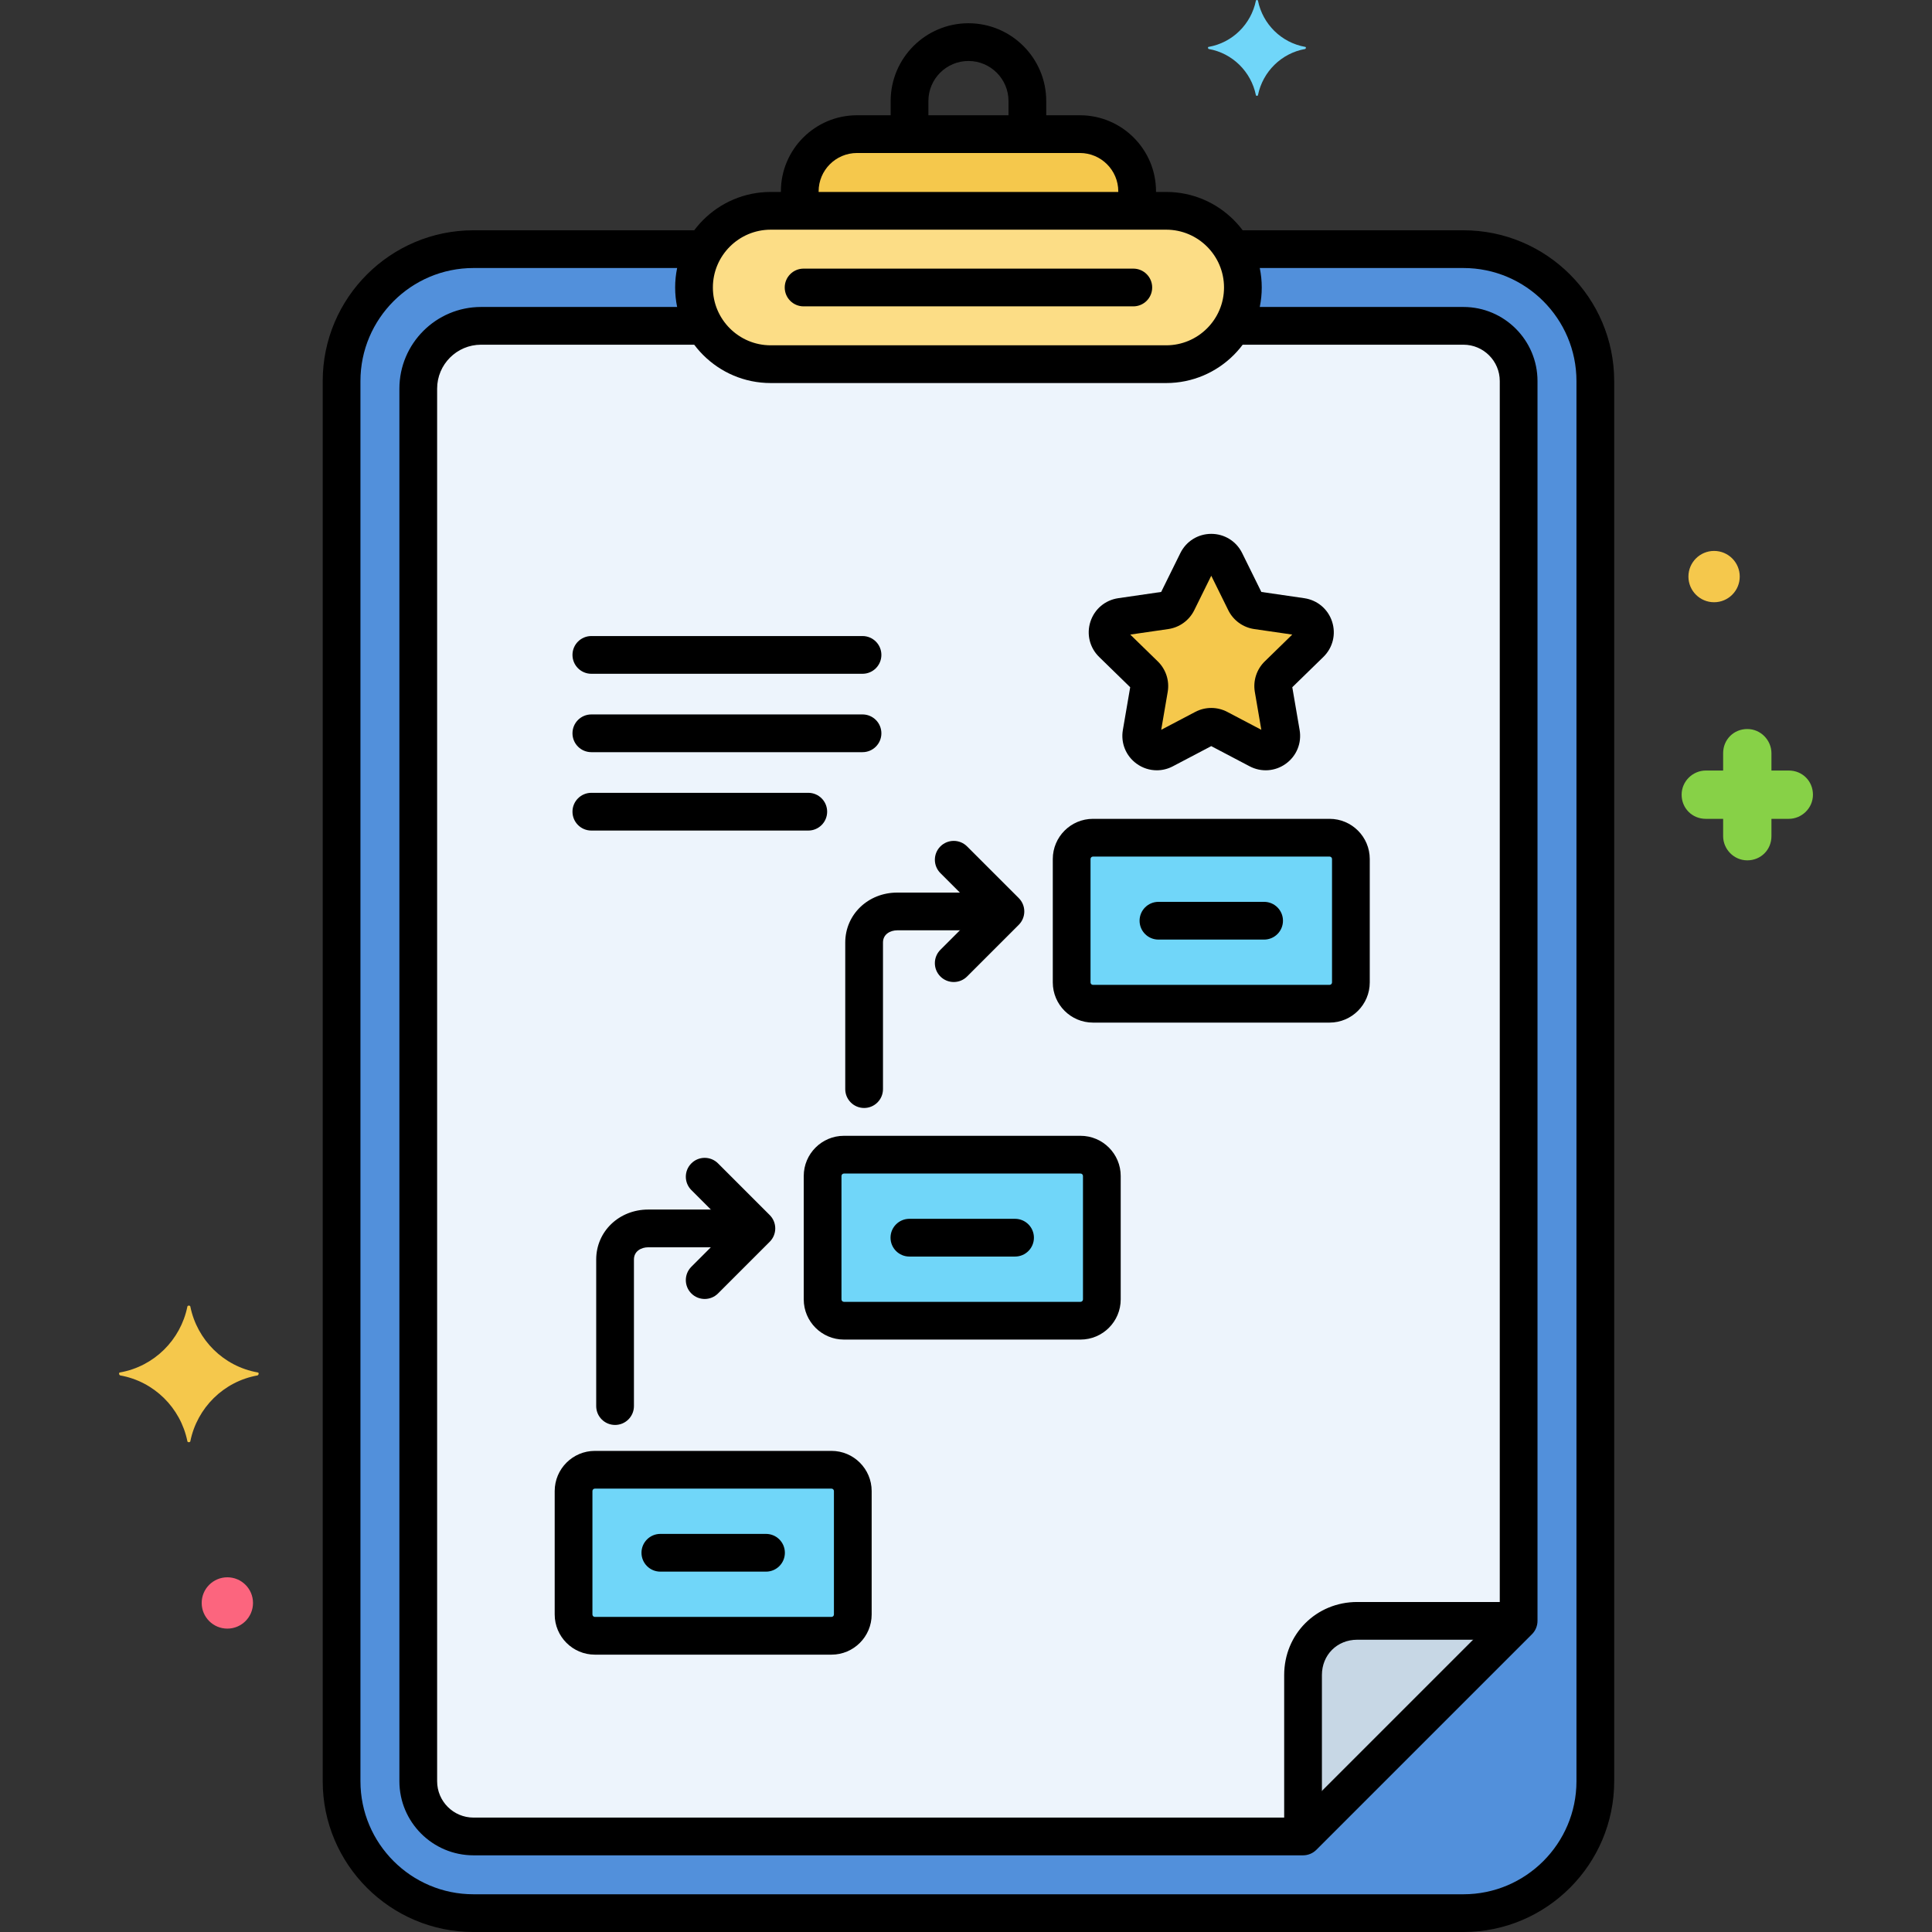 <?xml version="1.0" encoding="utf-8"?>
<!-- Generator: Adobe Illustrator 24.0.0, SVG Export Plug-In . SVG Version: 6.00 Build 0)  -->
<svg version="1.1" xmlns="http://www.w3.org/2000/svg" xmlns:xlink="http://www.w3.org/1999/xlink" x="0px" y="0px"
	 viewBox="0 0 256 256" enable-background="new 0 0 256 256" xml:space="preserve">
<rect x="0" y="0" width="256" height="256" fill="#333333" stroke="none"/>
<g id="Layer_1">
</g>
<g id="Layer_2">
</g>
<g id="Layer_3">
</g>
<g id="Layer_4">
</g>
<g id="Layer_5">
</g>
<g id="Layer_6">
</g>
<g id="Layer_7">
</g>
<g id="Layer_8">
</g>
<g id="Layer_9">
</g>
<g id="Layer_10">
</g>
<g id="Layer_11">
</g>
<g id="Layer_12">
</g>
<g id="Layer_13">
</g>
<g id="Layer_14">
</g>
<g id="Layer_15">
</g>
<g id="Layer_16">
</g>
<g id="Layer_17">
</g>
<g id="Layer_18">
</g>
<g id="Layer_19">
</g>
<g id="Layer_20">
</g>
<g id="Layer_21">
</g>
<g id="Layer_22">
</g>
<g id="Layer_23">
</g>
<g id="Layer_24">
</g>
<g id="Layer_25">
</g>
<g id="Layer_26">
</g>
<g id="Layer_27">
</g>
<g id="Layer_28">
</g>
<g id="Layer_29">
</g>
<g id="Layer_30">
</g>
<g id="Layer_31">
</g>
<g id="Layer_32">
</g>
<g id="Layer_33">
</g>
<g id="Layer_34">
</g>
<g id="Layer_35">
</g>
<g id="Layer_36">
</g>
<g id="Layer_37">
</g>
<g id="Layer_38">
</g>
<g id="Layer_39">
</g>
<g id="Layer_40">
</g>
<g id="Layer_41">
</g>
<g id="Layer_42">
</g>
<g id="Layer_43">
</g>
<g id="Layer_44">
</g>
<g id="Layer_45">
</g>
<g id="Layer_46">
</g>
<g id="Layer_47">
</g>
<g id="Layer_48">
	<g>
		<g>
			<g>
				<path fill="#5290DB" d="M193.911,33.014h-30.603c0.873,1.498,1.382,3.231,1.382,5.08c0,5.588-4.572,10.161-10.161,10.161
					h-52.408c-5.588,0-10.161-4.572-10.161-10.161c0-1.849,0.509-3.582,1.382-5.08H62.739c-9.637,0-17.478,7.84-17.478,17.477
					v185.531c0,9.637,7.841,17.478,17.478,17.478h131.172c9.637,0,17.477-7.84,17.477-17.478V50.491
					C211.388,40.854,203.547,33.014,193.911,33.014z"/>
			</g>
		</g>
		<g>
			<g>
				<path d="M193.911,30.514h-30.183c-1.381,0-2.5,1.119-2.5,2.5s1.119,2.5,2.5,2.5h30.183c8.259,0,14.978,6.719,14.978,14.978
					v185.531c0,8.259-6.719,14.978-14.978,14.978H62.739c-8.259,0-14.978-6.719-14.978-14.978V50.492
					c0-8.259,6.719-14.978,14.978-14.978h30.256c1.381,0,2.5-1.119,2.5-2.5s-1.119-2.5-2.5-2.5H62.739
					c-11.016,0-19.978,8.962-19.978,19.978v185.531c0,11.016,8.962,19.978,19.978,19.978h131.172
					c11.016,0,19.978-8.962,19.978-19.978V50.492C213.889,39.476,204.927,30.514,193.911,30.514z"/>
			</g>
		</g>
		<g>
			<g>
				<path fill="#EDF4FC" d="M193.911,43.175h-30.603c-1.764,3.028-5.04,5.08-8.779,5.08h-52.408c-3.739,0-7.015-2.052-8.779-5.08
					H63.744c-4.596,0-8.322,3.726-8.322,8.322v184.526c0,4.041,3.276,7.317,7.317,7.317h109.921l28.567-28.567V50.491
					C201.228,46.451,197.952,43.175,193.911,43.175z"/>
			</g>
		</g>
		<g>
			<g>
				<path fill="#C7D7E5" d="M179.841,214.772c-4.034,0-7.18,3.146-7.18,7.18v21.387l28.567-28.567H179.841z"/>
			</g>
		</g>
		<g>
			<g>
				<path d="M193.911,40.675h-30.235c-1.381,0-2.5,1.119-2.5,2.5s1.119,2.5,2.5,2.5h30.235c2.656,0,4.816,2.161,4.816,4.817v163.245
					l-27.103,27.103H62.739c-2.656,0-4.817-2.161-4.817-4.817V51.497c0-3.21,2.612-5.822,5.822-5.822h29.251
					c1.381,0,2.5-1.119,2.5-2.5s-1.119-2.5-2.5-2.5H63.744c-5.967,0-10.822,4.854-10.822,10.822v184.526
					c0,5.413,4.404,9.817,9.817,9.817H172.66c0.663,0,1.299-0.263,1.768-0.732l28.567-28.567c0.469-0.469,0.732-1.104,0.732-1.768
					V50.492C203.728,45.079,199.324,40.675,193.911,40.675z"/>
			</g>
		</g>
		<g>
			<g>
				<path d="M200.423,212.272h-20.582c-5.429,0-9.681,4.252-9.681,9.68v20.709c0,1.381,1.119,2.5,2.5,2.5s2.5-1.119,2.5-2.5v-20.709
					c0-2.668,2.013-4.68,4.681-4.68h20.582c1.381,0,2.5-1.119,2.5-2.5S201.804,212.272,200.423,212.272z"/>
			</g>
		</g>
		<g>
			<g>
				<path fill="#70D6F9" d="M110.176,194.75H78.824c-1.56,0-2.824,1.264-2.824,2.824v16.352c0,1.56,1.264,2.824,2.824,2.824h31.352
					c1.56,0,2.824-1.264,2.824-2.824v-16.352C113,196.014,111.736,194.75,110.176,194.75z"/>
			</g>
		</g>
		<g>
			<g>
				<path fill="#70D6F9" d="M143.176,153h-31.352c-1.56,0-2.824,1.264-2.824,2.824v16.352c0,1.56,1.264,2.824,2.824,2.824h31.352
					c1.56,0,2.824-1.264,2.824-2.824v-16.352C146,154.264,144.736,153,143.176,153z"/>
			</g>
		</g>
		<g>
			<g>
				<path fill="#70D6F9" d="M176.176,111h-31.352c-1.56,0-2.824,1.264-2.824,2.824v16.352c0,1.56,1.264,2.824,2.824,2.824h31.352
					c1.56,0,2.824-1.264,2.824-2.824v-16.352C179,112.264,177.736,111,176.176,111z"/>
			</g>
		</g>
		<g>
			<g>
				<path fill="#F5C84C" d="M173.609,85.26c1.226-1.195,0.549-3.277-1.145-3.523l-5.913-0.859c-0.673-0.098-1.254-0.52-1.555-1.13
					l-2.644-5.358c-0.758-1.535-2.947-1.535-3.704,0l-2.644,5.358c-0.301,0.61-0.882,1.032-1.555,1.13l-5.913,0.859
					c-1.694,0.246-2.37,2.328-1.145,3.523l4.279,4.171c0.487,0.474,0.709,1.158,0.594,1.828l-1.01,5.889
					c-0.289,1.687,1.482,2.974,2.997,2.177l5.289-2.781c0.602-0.316,1.32-0.316,1.922,0l5.289,2.781
					c1.515,0.796,3.286-0.49,2.997-2.177l-1.01-5.889c-0.115-0.67,0.107-1.354,0.594-1.828L173.609,85.26z"/>
			</g>
		</g>
		<g>
			<g>
				<path fill="#FCDD86" d="M154.529,27.934h-52.408c-5.588,0-10.161,4.572-10.161,10.161s4.572,10.161,10.161,10.161h52.408
					c5.588,0,10.161-4.572,10.161-10.161S160.117,27.934,154.529,27.934z"/>
			</g>
		</g>
		<g>
			<g>
				<path fill="#F5C84C" d="M143.093,17.773h-29.536c-4.172,0-7.586,3.414-7.586,7.585v2.575h44.707v-2.575
					C150.678,21.187,147.265,17.773,143.093,17.773z"/>
			</g>
		</g>
		<g>
			<g>
				<g>
					<path d="M154.528,25.434h-52.407c-6.981,0-12.661,5.68-12.661,12.661s5.68,12.661,12.661,12.661h52.407
						c6.981,0,12.661-5.68,12.661-12.661S161.51,25.434,154.528,25.434z M154.528,45.755h-52.407c-4.224,0-7.661-3.437-7.661-7.661
						s3.437-7.661,7.661-7.661h52.407c4.225,0,7.661,3.437,7.661,7.661S158.753,45.755,154.528,45.755z"/>
				</g>
			</g>
		</g>
		<g>
			<g>
				<path d="M143.093,15.273h-29.536c-5.561,0-10.085,4.524-10.085,10.085v2.242c0,1.381,1.119,2.5,2.5,2.5s2.5-1.119,2.5-2.5
					v-2.242c0-2.804,2.281-5.085,5.085-5.085h29.536c2.805,0,5.086,2.281,5.086,5.085v2.067c0,1.381,1.119,2.5,2.5,2.5
					s2.5-1.119,2.5-2.5v-2.067C153.179,19.797,148.654,15.273,143.093,15.273z"/>
			</g>
		</g>
		<g>
			<g>
				<path d="M128.325,3.08c-5.684,0-10.308,4.624-10.308,10.308v3.655c0,1.381,1.119,2.5,2.5,2.5s2.5-1.119,2.5-2.5v-3.655
					c0-2.927,2.381-5.308,5.308-5.308c2.926,0,5.307,2.381,5.307,5.308v3.581c0,1.381,1.119,2.5,2.5,2.5s2.5-1.119,2.5-2.5v-3.581
					C138.632,7.704,134.008,3.08,128.325,3.08z"/>
			</g>
		</g>
		<g>
			<g>
				<path d="M150.17,35.594h-43.69c-1.381,0-2.5,1.119-2.5,2.5s1.119,2.5,2.5,2.5h43.69c1.381,0,2.5-1.119,2.5-2.5
					S151.551,35.594,150.17,35.594z"/>
			</g>
		</g>
		<g>
			<g>
				<path fill="#F5C84C" d="M34.125,181.85c-4.5-0.8-8-4.3-8.9-8.7c0-0.2-0.4-0.2-0.4,0c-0.9,4.4-4.4,7.9-8.9,8.7
					c-0.2,0-0.2,0.3,0,0.4c4.5,0.8,8,4.3,8.9,8.7c0,0.2,0.4,0.2,0.4,0c0.9-4.4,4.4-7.9,8.9-8.7
					C34.325,182.15,34.325,181.85,34.125,181.85z"/>
			</g>
		</g>
		<g>
			<g>
				<path fill="#70D6F9" d="M172.935,6.21c-3.157-0.561-5.613-3.017-6.245-6.104c0-0.14-0.281-0.14-0.281,0
					c-0.631,3.087-3.087,5.543-6.245,6.104c-0.14,0-0.14,0.21,0,0.281c3.157,0.562,5.613,3.017,6.245,6.104
					c0,0.14,0.281,0.14,0.281,0c0.632-3.087,3.087-5.543,6.245-6.104C173.076,6.42,173.076,6.21,172.935,6.21z"/>
			</g>
		</g>
		<g>
			<g>
				<path fill="#87D147" d="M237.025,102.1h-2.3v-2.3c0-1.7-1.4-3.2-3.2-3.2c-1.8,0-3.2,1.4-3.2,3.2v2.3h-2.3
					c-1.7,0-3.2,1.4-3.2,3.2s1.4,3.2,3.2,3.2h2.3v2.3c0,1.7,1.4,3.2,3.2,3.2c1.8,0,3.2-1.4,3.2-3.2v-2.3h2.3c1.7,0,3.2-1.4,3.2-3.2
					S238.825,102.1,237.025,102.1z"/>
			</g>
		</g>
		<g>
			<g>
				<path fill="#FC657E" d="M30.125,209c-1.878,0-3.4,1.522-3.4,3.4c0,1.878,1.522,3.4,3.4,3.4s3.4-1.522,3.4-3.4
					C33.525,210.522,32.003,209,30.125,209z"/>
			</g>
		</g>
		<g>
			<g>
				<path fill="#F5C84C" d="M227.125,73c-1.878,0-3.4,1.522-3.4,3.4c0,1.878,1.522,3.4,3.4,3.4s3.4-1.522,3.4-3.4
					C230.525,74.522,229.003,73,227.125,73z"/>
			</g>
		</g>
		<g>
			<g>
				<g>
					<path d="M110.176,192.25H78.824c-2.936,0-5.324,2.389-5.324,5.324v16.352c0,2.936,2.389,5.324,5.324,5.324h31.352
						c2.936,0,5.324-2.389,5.324-5.324v-16.352C115.5,194.639,113.111,192.25,110.176,192.25z M110.5,213.926
						c0,0.179-0.146,0.324-0.324,0.324H78.824c-0.179,0-0.324-0.146-0.324-0.324v-16.352c0-0.179,0.146-0.324,0.324-0.324h31.352
						c0.179,0,0.324,0.146,0.324,0.324V213.926z"/>
				</g>
			</g>
		</g>
		<g>
			<g>
				<path d="M98.5,160.272H85.889c-3.863,0-6.889,2.907-6.889,6.617v19.424c0,1.381,1.119,2.5,2.5,2.5s2.5-1.119,2.5-2.5v-19.424
					c0-1.111,0.979-1.617,1.889-1.617H98.5c1.381,0,2.5-1.119,2.5-2.5S99.881,160.272,98.5,160.272z"/>
			</g>
		</g>
		<g>
			<g>
				<path d="M131.5,118.272h-12.611c-3.863,0-6.889,2.907-6.889,6.617v19.424c0,1.381,1.119,2.5,2.5,2.5s2.5-1.119,2.5-2.5v-19.424
					c0-1.111,0.979-1.617,1.889-1.617H131.5c1.381,0,2.5-1.119,2.5-2.5S132.881,118.272,131.5,118.272z"/>
			</g>
		</g>
		<g>
			<g>
				<path d="M101.993,161.004l-6.85-6.85c-0.976-0.977-2.56-0.977-3.535,0c-0.977,0.976-0.977,2.559,0,3.535l5.082,5.082
					l-5.082,5.082c-0.977,0.976-0.977,2.559,0,3.535c0.488,0.488,1.128,0.732,1.768,0.732s1.28-0.244,1.768-0.732l6.85-6.85
					C102.969,163.563,102.969,161.98,101.993,161.004z"/>
			</g>
		</g>
		<g>
			<g>
				<path d="M134.993,119.004l-6.85-6.85c-0.977-0.976-2.559-0.976-3.536,0c-0.976,0.976-0.976,2.559,0,3.536l5.082,5.082
					l-5.082,5.082c-0.977,0.977-0.977,2.56,0,3.536c0.488,0.488,1.128,0.732,1.768,0.732s1.28-0.244,1.768-0.732l6.85-6.85
					c0.469-0.469,0.732-1.105,0.732-1.768S135.462,119.473,134.993,119.004z"/>
			</g>
		</g>
		<g>
			<g>
				<path d="M101.5,203.25h-14c-1.381,0-2.5,1.119-2.5,2.5s1.119,2.5,2.5,2.5h14c1.381,0,2.5-1.119,2.5-2.5
					S102.881,203.25,101.5,203.25z"/>
			</g>
		</g>
		<g>
			<g>
				<g>
					<path d="M143.176,150.5h-31.352c-2.936,0-5.324,2.389-5.324,5.324v16.352c0,2.936,2.389,5.324,5.324,5.324h31.352
						c2.936,0,5.324-2.389,5.324-5.324v-16.352C148.5,152.889,146.111,150.5,143.176,150.5z M143.5,172.176
						c0,0.179-0.146,0.324-0.324,0.324h-31.352c-0.179,0-0.324-0.146-0.324-0.324v-16.352c0-0.179,0.146-0.324,0.324-0.324h31.352
						c0.179,0,0.324,0.146,0.324,0.324V172.176z"/>
				</g>
			</g>
		</g>
		<g>
			<g>
				<path d="M134.5,161.5h-14c-1.381,0-2.5,1.119-2.5,2.5s1.119,2.5,2.5,2.5h14c1.381,0,2.5-1.119,2.5-2.5
					S135.881,161.5,134.5,161.5z"/>
			</g>
		</g>
		<g>
			<g>
				<g>
					<path d="M176.176,108.5h-31.352c-2.936,0-5.324,2.389-5.324,5.324v16.352c0,2.936,2.389,5.324,5.324,5.324h31.352
						c2.936,0,5.324-2.389,5.324-5.324v-16.352C181.5,110.889,179.111,108.5,176.176,108.5z M176.5,130.176
						c0,0.179-0.146,0.324-0.324,0.324h-31.352c-0.179,0-0.324-0.146-0.324-0.324v-16.352c0-0.179,0.146-0.324,0.324-0.324h31.352
						c0.179,0,0.324,0.146,0.324,0.324V130.176z"/>
				</g>
			</g>
		</g>
		<g>
			<g>
				<path d="M167.5,119.5h-14c-1.381,0-2.5,1.119-2.5,2.5s1.119,2.5,2.5,2.5h14c1.381,0,2.5-1.119,2.5-2.5
					S168.881,119.5,167.5,119.5z"/>
			</g>
		</g>
		<g>
			<g>
				<g>
					<path d="M176.51,82.372c-0.541-1.666-1.954-2.856-3.687-3.108l-5.687-0.827l-2.543-5.152c-0.774-1.57-2.343-2.546-4.094-2.546
						s-3.319,0.976-4.094,2.545l-2.543,5.153l-5.687,0.827c-1.732,0.252-3.146,1.442-3.687,3.108
						c-0.54,1.665-0.097,3.458,1.156,4.679l4.114,4.011l-0.971,5.663c-0.297,1.726,0.398,3.437,1.815,4.466
						c0.8,0.582,1.736,0.877,2.68,0.877c0.726,0,1.454-0.175,2.128-0.529l5.087-2.674l5.087,2.674
						c1.55,0.814,3.393,0.681,4.808-0.348c1.417-1.029,2.112-2.74,1.815-4.464l-0.971-5.664l4.114-4.011
						C176.607,85.829,177.05,84.036,176.51,82.372z M167.585,87.641c-1.076,1.049-1.567,2.56-1.313,4.041l0.86,5.021l-4.508-2.37
						c-1.332-0.7-2.919-0.7-4.249,0l-4.509,2.37l0.86-5.02c0.255-1.481-0.236-2.992-1.313-4.042l-3.647-3.556l5.04-0.732
						c1.488-0.216,2.773-1.15,3.438-2.498l2.254-4.567l2.254,4.567c0.665,1.348,1.95,2.282,3.438,2.498l5.04,0.732L167.585,87.641z
						 M171.863,83.47L171.863,83.47C171.863,83.47,171.863,83.47,171.863,83.47C171.863,83.47,171.863,83.47,171.863,83.47z"/>
				</g>
			</g>
		</g>
		<g>
			<g>
				<path d="M114.288,94.666H78.357c-1.381,0-2.5,1.119-2.5,2.5s1.119,2.5,2.5,2.5h35.931c1.381,0,2.5-1.119,2.5-2.5
					S115.668,94.666,114.288,94.666z"/>
			</g>
		</g>
		<g>
			<g>
				<path d="M114.288,84.279H78.357c-1.381,0-2.5,1.119-2.5,2.5s1.119,2.5,2.5,2.5h35.931c1.381,0,2.5-1.119,2.5-2.5
					S115.668,84.279,114.288,84.279z"/>
			</g>
		</g>
		<g>
			<g>
				<path d="M107.102,105.053H78.357c-1.381,0-2.5,1.119-2.5,2.5s1.119,2.5,2.5,2.5h28.745c1.381,0,2.5-1.119,2.5-2.5
					S108.482,105.053,107.102,105.053z"/>
			</g>
		</g>
	</g>
</g>
<g id="Layer_49">
</g>
<g id="Layer_50">
</g>
<g id="Layer_51">
</g>
<g id="Layer_52">
</g>
<g id="Layer_53">
</g>
<g id="Layer_54">
</g>
<g id="Layer_55">
</g>
<g id="Layer_56">
</g>
<g id="Layer_57">
</g>
<g id="Layer_58">
</g>
<g id="Layer_59">
</g>
<g id="Layer_60">
</g>
<g id="Layer_61">
</g>
<g id="Layer_62">
</g>
<g id="Layer_63">
</g>
<g id="Layer_64">
</g>
<g id="Layer_65">
</g>
<g id="Layer_66">
</g>
<g id="Layer_67">
</g>
<g id="Layer_68">
</g>
<g id="Layer_69">
</g>
<g id="Layer_70">
</g>
<g id="Layer_71">
</g>
<g id="Layer_72">
</g>
<g id="Layer_73">
</g>
<g id="Layer_74">
</g>
<g id="Layer_75">
</g>
<g id="Layer_76">
</g>
<g id="Layer_77">
</g>
<g id="Layer_78">
</g>
<g id="Layer_79">
</g>
<g id="Layer_80">
</g>
<g id="Layer_81">
</g>
<g id="Layer_82">
</g>
<g id="Layer_83">
</g>
<g id="Layer_84">
</g>
<g id="Layer_85">
</g>
<g id="Layer_86">
</g>
<g id="Layer_87">
</g>
<g id="Layer_88">
</g>
<g id="Layer_89">
</g>
<g id="Layer_90">
</g>
</svg>
